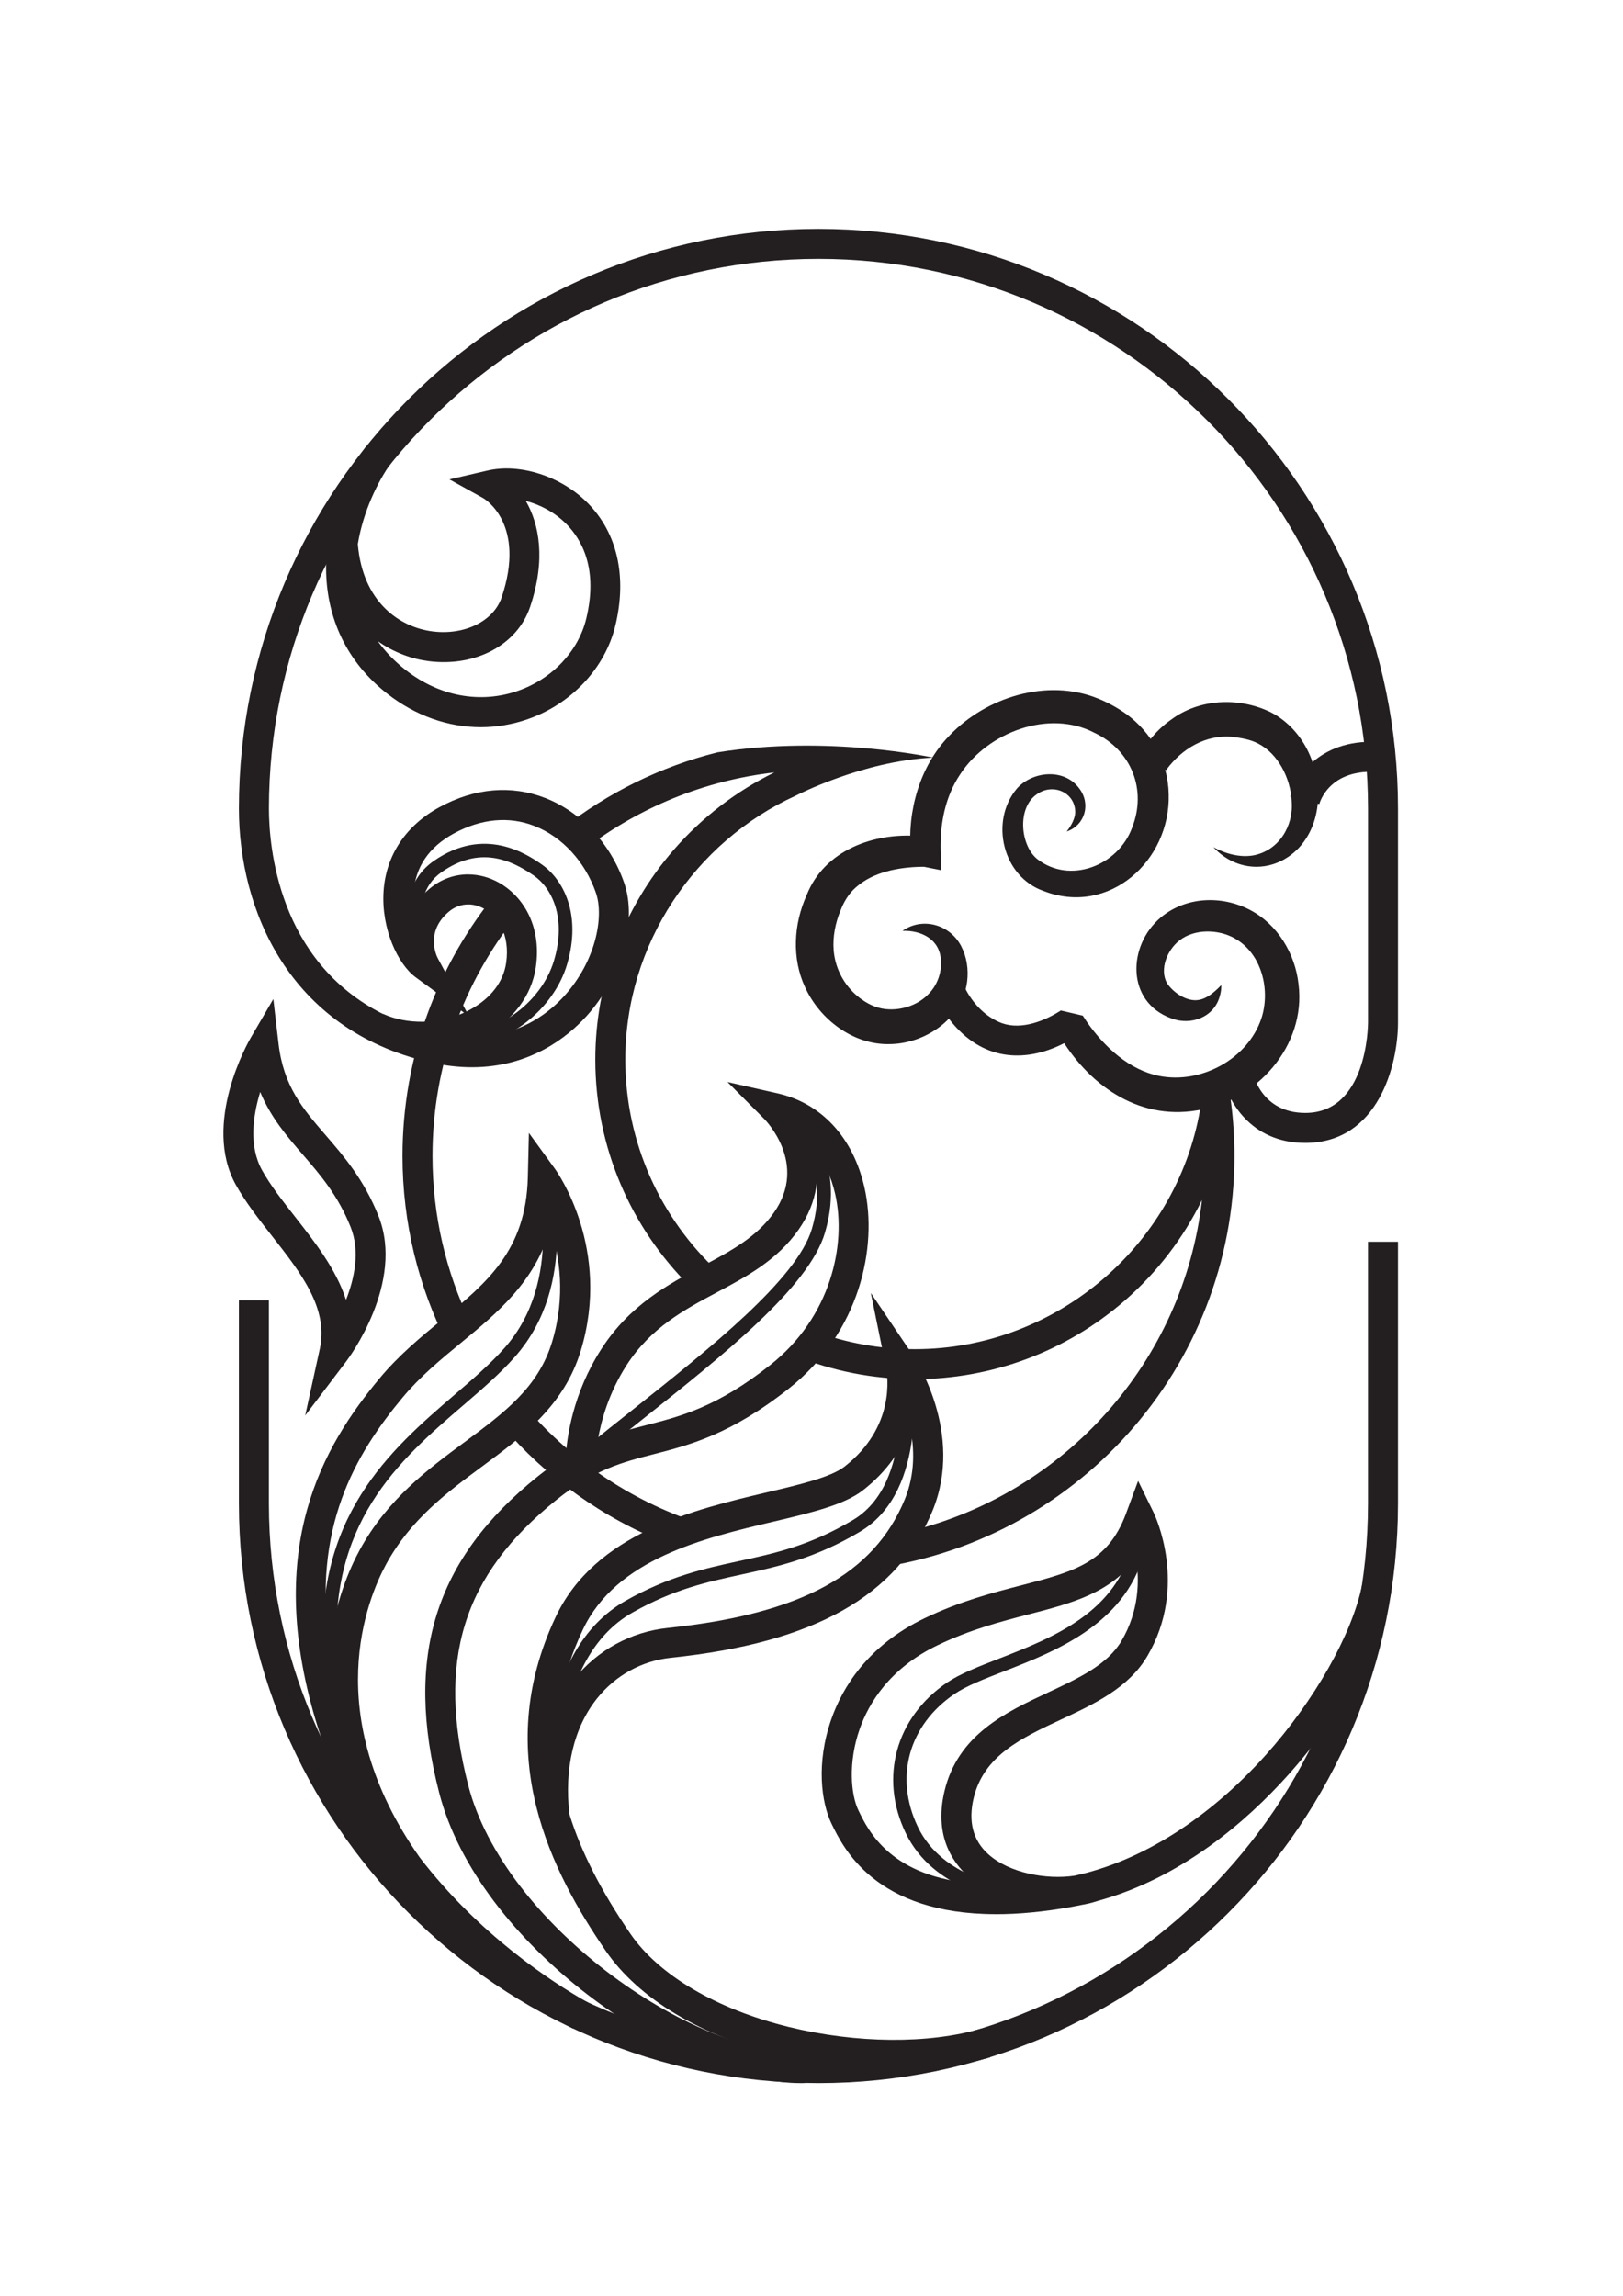 <?xml version="1.0" encoding="UTF-8"?>
<svg id="Layer_2" xmlns="http://www.w3.org/2000/svg" version="1.1" viewBox="0 0 595.28 841.89">
  <!-- Generator: Adobe Illustrator 29.0.1, SVG Export Plug-In . SVG Version: 2.1.0 Build 192)  -->
  <defs>
    <style>
      .st0 {
        fill: #231f20;
      }

      .st1 {
        stroke-width: 5px;
      }

      .st1, .st2 {
        fill: none;
        stroke: #231f20;
        stroke-miterlimit: 10;
      }

      .st2 {
        stroke-width: 11px;
      }
    </style>
  </defs>
  <path class="st0" d="M478.75,419.12c-20.31,0-28.67-15.93-30.26-24.36l10.81-2.03c.31,1.54,3.56,15.39,19.45,15.39,22.64,0,23-31.75,23.01-33.1v-78.52c0-111.14-90.42-201.56-201.56-201.56s-201.56,90.42-201.56,201.56c0,13.89,3.35,55.93,41.75,75.31l.02-.05c8.95,4.06,20.37,3.86,29.78-.4l-17.75-13c-6.5-4.75-12.67-17.85-11.75-31.56.88-13.16,8.18-24.11,20.54-30.82,12.92-7.02,26.3-8.17,38.72-3.35,13.21,5.13,24.05,16.81,29.02,31.24,4.82,14.01-.98,34.49-13.8,48.69-6.9,7.65-20.66,18.8-42.06,18.81-4.86,0-10.12-.58-15.78-1.9-51.39-12.01-69.7-55.9-69.7-92.98,0-117.21,95.36-212.56,212.56-212.56s212.56,95.36,212.56,212.56v78.53c0,15.25-7.11,44.1-34.01,44.1ZM171.7,320.66c3.81,0,7.68,1,11.31,3.02,8.06,4.5,15.84,15.01,13.52,31.02-1.49,10.28-8.31,19.44-18.69,25.12-.19.11-.39.21-.58.31,14.95-1.33,24.66-9.32,29.75-14.95,11.55-12.79,14.58-28.99,11.57-37.74-3.93-11.41-12.38-20.59-22.61-24.57-9.3-3.62-19.5-2.66-29.48,2.76-9.2,5-14.18,12.36-14.82,21.89-.11,1.71-.08,3.39.07,5.01,1.42-2.3,3.34-4.55,5.86-6.67,4.12-3.45,9.06-5.21,14.11-5.21ZM171.72,331.67c-2.53,0-4.98.88-7.06,2.63-8.74,7.33-4.61,16.08-4.11,17.05l10.54,19.58c.5-.24.99-.49,1.47-.76,7.43-4.06,12.08-10.12,13.08-17.05,1.52-10.49-3.13-17.13-7.99-19.84-1.94-1.08-3.96-1.62-5.93-1.62Z"/>
  <path class="st0" d="M300.19,763.9c-117.21,0-212.56-95.36-212.56-212.56v-74.52h11v74.52c0,111.14,90.42,201.56,201.56,201.56s201.56-90.42,201.56-201.56v-95.97h11v95.97c0,117.21-95.36,212.56-212.56,212.56Z"/>
  <g>
    <path class="st0" d="M172.51,485.02c-8.9-18.51-13.88-39.24-13.88-61.11,0-33.3,11.56-63.95,30.88-88.15-.75-1.13-1.53-2.23-2.37-3.28-1.04-1.3-2.14-2.54-3.31-3.72-.51-.52-1.04-1.02-1.59-1.51-21.62,26.33-34.61,60-34.61,96.65,0,24.61,5.87,47.88,16.26,68.49,3.09-2.19,6.1-4.47,8.62-7.38Z"/>
    <path class="st0" d="M342.23,277.83s-38.36-8.44-79.04-1.94c-21.03,5.26-40.34,14.89-56.91,27.87.66.19,1.3.43,1.91.71,2.8,1.27,5.23,3.8,6.47,6.72,19.74-15.01,43.51-24.97,69.38-27.93-13.96,6.84-26.54,16.45-36.92,28.37-18.55,21.31-28.77,48.63-28.77,76.92,0,32.38,13.2,61.73,34.49,82.96,3.36-1.93,7.04-3.34,10.39-5.26-20.83-19.4-33.88-47.05-33.88-77.7,0-42.28,25.47-79.9,62.53-96.78h0s24.48-12.75,50.35-13.94Z"/>
    <path class="st0" d="M450.64,397.58c-3.22,1.72-6.74,3-9.64,3.94l-.39,2.67c-7.62,51.63-52.78,90.56-105.05,90.56-12.86,0-25.19-2.3-36.6-6.5-2.07,2.71-4.21,5.37-6.4,7.98-.32.38-.66.68-1.02.93,13.6,5.53,28.46,8.59,44.03,8.59,28.29,0,55.6-10.22,76.92-28.77,11.92-10.38,21.53-22.97,28.37-36.92-6.78,59.43-50.51,107.81-107.59,121.52-.17,1-.62,1.98-1.47,2.82-4.09,4.06-8.4,8.06-13.38,10.98,75.57-9.03,134.35-73.51,134.35-151.47,0-6.55-.42-13.15-1.25-19.62l-.86-6.71Z"/>
    <path class="st0" d="M246.49,564.5c4.02-1.68,8.02-3.58,12.06-5.28-25.68-7.92-48.27-22.96-65.44-42.81-2.83,2.35-5.74,4.6-8.85,6.56,16.12,18.84,36.75,33.71,60.19,42.94.53-.57,1.2-1.07,2.04-1.41Z"/>
  </g>
  <path class="st0" d="M176.34,266.67c-11.99,0-23.9-4.17-34.25-12.24-30.4-23.71-26.9-63.68-7.72-90.91l8.99,6.33c-4.89,6.94-10.17,17.75-12.12,29.67,1.77,21.29,15.33,30.52,27.49,32.04,11.7,1.47,22.34-3.79,25.27-12.5,9.02-26.77-6.06-35.98-6.71-36.36l-12.43-6.9,13.89-3.23c11.92-2.8,27.02,2.05,36.73,11.81,10.94,11,14.57,27,10.22,45.04-3.75,15.54-16.05,28.69-32.1,34.3-5.67,1.98-11.48,2.95-17.28,2.95ZM138.57,235.12c2.65,3.74,6.03,7.31,10.28,10.63,12.35,9.63,27.35,12.4,41.14,7.58,12.57-4.39,22.16-14.54,25.04-26.49,4.38-18.19-1.57-28.91-7.33-34.71-4.36-4.38-9.71-7.11-14.84-8.43,4.84,8.41,7.48,21.31,1.57,38.86-4.67,13.87-19.91,22.06-37.07,19.91-6.15-.77-12.82-3.11-18.79-7.35Z"/>
  <path class="st0" d="M210.19,743.93c-13.21-7.48-32.86-20.51-51.48-40.14-1.56-1.64-3.08-3.31-4.57-4.98l-.3.25c-2.59-3.11-5.04-6.24-7.33-9.39-14.21-18.1-24.55-37.92-30.82-59.13-18.73-63.36,2.73-100.12,23.52-125.08,7.09-8.51,15.1-15.11,22.85-21.49,16.58-13.65,30.89-25.44,31.54-52.23l.39-16.28,9.56,13.18c.85,1.18,20.78,29.27,9.49,66.61-6.13,20.26-21.38,31.54-36.13,42.45-12.94,9.57-26.32,19.47-35.28,35.9-6.79,12.44-24.68,55.14,12.34,107.58,21.64,28.16,48,45.43,61.66,53.17l-5.42,9.57ZM201.89,450.39c-5.69,19.71-19.45,31.04-32.85,42.07-7.35,6.05-14.96,12.32-21.39,20.04-17.34,20.82-33.31,47.79-26.68,91.64,1.83-16.58,7.26-28.96,10.99-35.8,10.13-18.57,25.15-29.68,38.4-39.48,14.53-10.75,27.07-20.03,32.14-36.79,5.06-16.74,2.77-31.41-.61-41.67Z"/>
  <path class="st0" d="M294.05,763.91c-46.44,0-118.72-51.1-132.97-106.49-12.82-49.85-1.68-85.61,36.1-115.96,3.61-2.9,7.03-5.3,10.32-7.31.41-6.82,2.52-23.04,13.01-39.37,10.45-16.27,24.7-23.86,37.26-30.56,10.2-5.43,19.83-10.57,26.17-19.66,12.41-17.79-3.04-33.65-3.71-34.32l-13.41-13.45,18.51,4.19c16.03,3.64,27.59,16.21,31.73,34.48,4.96,21.89-1.7,53.19-27.75,73.75-21.26,16.78-36.2,20.62-49.37,24.01-11.79,3.03-21.97,5.65-35.87,16.81-34.41,27.64-44.08,58.94-32.33,104.64,13,50.57,81.54,98.98,123.25,98.22l.2,11c-.38,0-.76.01-1.14.01ZM298.68,421.56c2.14,8.66,1.49,18.95-5.72,29.29-7.86,11.26-19.12,17.27-30.02,23.07-11.94,6.36-24.28,12.94-33.18,26.8-6.53,10.17-9.31,20.4-10.49,27.43,6.29-2.59,12.16-4.1,17.92-5.58,12.72-3.27,25.86-6.65,45.3-21.99,22.28-17.59,28.03-44.16,23.84-62.69-1.46-6.47-4.08-12-7.64-16.33Z"/>
  <path class="st0" d="M327.9,759c-13.43,0-27.6-1.68-41.27-5.04-29.49-7.25-52.4-20.97-64.51-38.63-19.34-28.21-42.28-71.59-18.31-122.39,14.53-30.8,50.88-39.39,77.42-45.67,12.09-2.86,23.51-5.56,28.49-9.43,18.63-14.49,15.94-33.03,15.21-36.6l-5.53-27.1,15.48,22.92c.78,1.15,18.87,28.48,7.16,56.92-12.89,31.3-43.37,48.44-95.92,53.93-10.71,1.12-20.35,6.42-27.15,14.94-8.5,10.64-12.09,25.74-10.1,42.51,4.3,13.85,11.72,28.3,22.33,43.76,10.43,15.21,31.6,27.67,58.06,34.17,24.87,6.11,51.31,6.33,70.75.6l3.11,10.55c-10.34,3.05-22.44,4.58-35.21,4.58ZM333.78,523.24c-2.92,8.14-8.37,16.33-17.29,23.27-6.88,5.35-18.85,8.18-32.72,11.46-25.72,6.08-57.73,13.64-70,39.66-4,8.48-6.73,16.92-8.17,25.42,1.42-2.49,3.01-4.86,4.78-7.07,8.65-10.83,20.94-17.58,34.6-19.01,48.76-5.1,75.55-19.65,86.89-47.18,3.82-9.29,3.57-18.66,1.91-26.54Z"/>
  <path class="st0" d="M365.3,701.94c-44.34,0-56.06-24.36-60.37-33.29-3.59-7.45-5.74-21.93-.01-38.24,3.97-11.31,13.14-26.91,34.25-37.02,12.99-6.22,24.91-9.32,35.42-12.04,19.09-4.96,31.7-8.23,38.39-26.27l4.46-12.02,5.64,11.52c.53,1.09,12.87,26.95-2.24,52.69-6.87,11.71-19.49,17.6-31.69,23.3-14.57,6.81-28.33,13.24-32.04,28.8-2.04,8.59-.25,15.5,5.32,20.54,7.76,7.02,21.53,9.46,31.66,7.93,24.31-5.2,49.08-20.79,70.07-44.16,17.87-19.9,31.76-44.38,35.39-62.38l10.78,2.17c-4.05,20.09-18.61,45.98-37.99,67.56-15.11,16.83-39.03,37.71-69.93,46.12-1.85.62-3.86,1.1-5.99,1.45-1.11.24-2.22.46-3.35.66-10.45,1.88-19.66,2.69-27.77,2.69ZM416.67,571.43c-9.5,12.82-23.56,16.47-39.31,20.55-10.03,2.6-21.4,5.55-33.43,11.32-17.71,8.48-25.34,21.4-28.62,30.74-4.29,12.23-3.25,24.03-.46,29.83,3.62,7.51,11.92,24.74,43.59,26.88-1.18-.83-2.31-1.72-3.37-2.68-6.04-5.46-12.44-15.31-8.65-31.25,4.94-20.74,22.55-28.96,38.09-36.22,11.17-5.22,21.72-10.15,26.86-18.91,6.45-10.98,6.6-22.16,5.31-30.26Z"/>
  <path class="st0" d="M111.94,519.09l5.35-24.4c3.27-14.91-6.87-27.85-17.61-41.55-4.71-6.01-9.58-12.23-13.14-18.59-12.62-22.57,4.67-52.7,5.41-53.97l8.3-14.22,1.91,16.36c1.83,15.67,8.96,23.92,17.21,33.47,6.62,7.66,14.13,16.35,19.45,29.72,9.74,24.47-10.91,52.11-11.79,53.28l-15.1,19.9ZM95.44,400.43c-2.68,8.75-4.24,19.91.7,28.75,3.14,5.62,7.54,11.23,12.2,17.18,7.19,9.18,14.99,19.14,18.57,30.32,3.16-8.03,5.2-17.91,1.7-26.69-4.64-11.66-11.21-19.25-17.56-26.6-5.77-6.68-11.67-13.5-15.62-22.96Z"/>
  <path class="st0" d="M445.04,310.68c4.68,2.54,9.96,3.82,14.62,3.01,9.3-1.73,14.84-10.66,14.09-19.87-.39-8.39-4.96-17.5-12.43-21.22-2.77-1.43-6.02-1.96-9.08-2.36-9.99-1.01-18.83,4.32-24.57,12.21,0,0-9.52-5.51-9.52-5.51,2.96-5.67,7.14-10.23,12.43-13.77,10.31-7.07,24.39-7.41,35.53-1.96,6.2,3.19,11.04,8.63,13.91,14.83,5.17,11.16,4.97,25.67-3.73,34.98-9.08,9.37-22.65,8.95-31.25-.34h0Z"/>
  <path class="st0" d="M391.26,304.89c1.76-2.26,3.03-4.73,3.12-7-.02-7.43-8.33-10.84-14.12-6.6-7.23,4.94-6.09,18.56.1,23.68,12.08,9.47,29.79,2.43,34.85-11.4,5.52-13.88-.19-28.42-13.77-34.83-16.76-8.76-39.11-.17-49.13,15-5.64,8.3-7.59,18.33-7.3,28.35,0,0,.22,7.03.22,7.03l-6.33-1.26s-1.02,0-1.02,0c-8.36.16-17.66,1.92-23.96,7.54-2.56,2.22-4.35,5.17-5.56,8.31-1.94,4.56-3,9.87-2.59,14.76.58,7.28,4.46,13.98,10.45,18.15,2.99,2.07,6.23,3.42,9.97,3.52,5.19.19,10.83-1.84,14.4-5.65,3.2-3.23,4.87-7.87,4.51-12.39-.41-7.62-7.07-10.97-14.08-10.76,7.24-5.11,17.34-2.45,21.53,5.64,2.07,4,2.72,8.55,2.17,12.97-1.76,13.64-15.44,22.91-28.61,22.93-13.19.27-25.44-9.05-30.81-20.82-4.96-10.62-4.22-23.2.52-33.7,6.47-16.58,24.66-23.12,41.22-21.77,1.11.08,1.94.17,3.11.34,0,0-6.11,5.77-6.11,5.77-1.28-15.27,3.26-31.71,14.14-42.9,13.45-14.15,35.85-21.17,54.42-13.69,3.65,1.44,7.23,3.43,10.43,5.69,9.46,6.87,15.43,17.72,15.62,29.46.69,24.34-21.88,44.77-45.85,35.49-15.09-5.25-19.9-25.58-9.83-37.57,5.72-6.41,17.24-7.51,22.74-.23,4.49,5.65,2.39,13.6-4.44,15.97h0Z"/>
  <path class="st0" d="M353.37,361.15c2.6,5.73,7.05,10.92,12.82,13.52,7.1,3.37,15.95.26,22.41-3.8,0,0,.48-.32.48-.32l8.06,1.9c.39.63,1.22,1.89,1.65,2.5,6.36,9.03,15.42,17.46,26.42,19.61,15.28,3.03,32.44-6.18,37.43-21.08,3.43-10.43.15-23.88-9.83-29.4-5.9-3.36-14.72-3.52-20.16.75-4.46,3.39-7.5,10.53-4.62,15.73,2.17,3.19,6.04,5.85,9.64,6.19,3.97.41,7.36-2.51,10.28-5.51,0,1.25-.12,2.54-.48,3.78-1.97,7.97-10.57,11.19-17.86,8.43-16.64-6.03-16.1-26.76-3.85-37.03,9.17-7.65,22.3-8.14,32.65-2.77,10.2,5.31,16.63,16.09,17.86,27.25,2.85,22.66-15.47,43.05-37.36,46.3-21.77,3.64-40.06-9.7-50.5-27.78-.33-.59-.61-1.08-.99-1.83l8.06,1.9c-.63.44-1.13.75-1.73,1.13-13.89,8.49-29.59,9.52-41.83-2.63-3.6-3.54-6.47-7.66-8.55-12.24,0,0-.25-.59-.25-.59l10.24-4.01h0Z"/>
  <path class="st0" d="M483.89,294.87l-10.65-2.76c2-7.72,11.6-21.83,33.65-19.91l-.95,10.96c-18.39-1.6-21.91,11.17-22.05,11.71Z"/>
  <path class="st0" d="M164.48,384.55c-1.8,0-3.62-.1-5.49-.3l.54-4.97c22.36,2.45,39.16-12.05,43.63-26.93,4.82-16.07-.98-26.91-7.41-31.31-8.37-5.73-19.79-11.04-33.87-1.17-14.1,9.89-4.03,32.79-3.92,33.02l-4.56,2.06c-.49-1.09-11.88-26.9,5.61-39.17,18.72-13.13,34.41-2.4,39.56,1.13,7.82,5.35,14.97,18.22,9.37,36.88-4.67,15.57-21.19,30.77-43.47,30.77Z"/>
  <path class="st0" d="M118.81,609.44c-4.3-53.02,24.56-77.86,47.75-97.83,6.89-5.93,13.4-11.54,18.57-17.39,21.98-24.89,11.67-61.28,11.56-61.64l4.8-1.4c.47,1.6,11.18,39.42-12.61,66.36-5.4,6.11-12.03,11.83-19.06,17.87-23.5,20.23-50.12,43.15-46.03,93.63l-4.98.4Z"/>
  <path class="st0" d="M205.53,545.1l-3.29-3.76c8.62-7.56,18.81-15.65,29.6-24.21,28.39-22.54,60.56-48.09,65.96-66.56,7.08-24.22-7.27-36.69-7.89-37.21l3.21-3.84c.72.6,17.51,14.98,9.48,42.45-5.84,20-37.26,44.94-67.65,69.07-10.74,8.53-20.88,16.58-29.41,24.05Z"/>
  <path class="st0" d="M200.34,657.25c-.16-2.11-3.49-51.84,29.18-70.28,15.82-8.93,28.88-11.77,41.51-14.51,13.34-2.9,25.94-5.64,41.85-15.08,22.73-13.5,16.56-53.94,16.5-54.35l4.94-.79c.29,1.8,6.78,44.21-18.88,59.44-16.6,9.86-30.2,12.81-43.34,15.67-12.83,2.79-24.95,5.42-40.11,13.98-29.93,16.9-26.69,65.07-26.65,65.55l-4.99.37Z"/>
  <path class="st0" d="M369.56,696.66c-1.1-.11-27.05-2.94-37.41-24.55-9.68-20.19-3.59-42.32,15.15-55.06,4.77-3.24,11.41-5.83,19.11-8.82,19.35-7.52,43.44-16.88,48.96-42.24l4.88,1.06c-6.09,27.99-32.65,38.31-52.04,45.84-7.41,2.88-13.81,5.37-18.11,8.29-16.87,11.48-22.15,30.62-13.45,48.77,9.13,19.05,33.16,21.72,33.4,21.74l-.5,4.97Z"/>
  <path class="st2" d="M-754.47,376.76c21.08,9.56,49.89-1.74,52.96-22.84,3.28-22.59-17.36-34.38-29.96-23.83s-5.45,23.83-5.45,23.83c-8.85-6.47-19.4-38.13,8.17-53.11s52.21,2.46,59.91,24.85c7.71,22.39-16.68,69.79-65.19,58.45-48.51-11.34-65.45-52.58-65.45-87.62,0-114.36,92.71-207.06,207.06-207.06s207.06,92.71,207.06,207.06v78.53s0,38.6-28.51,38.6c-21.12,0-24.85-19.87-24.85-19.87"/>
  <path class="st2" d="M-799.47,476.81v74.52c0,114.36,92.71,207.06,207.06,207.06s207.06-92.71,207.06-207.06v-95.97"/>
  <path class="st2" d="M-557.04,500.25c-61.69,0-111.7-50.01-111.7-111.7,0-56.1,41.36-102.54,95.26-110.49-6.19-.8-12.51-1.21-18.92-1.21-81.22,0-147.06,65.84-147.06,147.06s65.84,147.06,147.06,147.06,147.06-65.84,147.06-147.06c0-6.41-.41-12.72-1.21-18.92-7.95,53.89-54.39,95.26-110.49,95.26Z"/>
  <path class="st2" d="M-753.73,166.68c-15.47,21.97-23.53,59.91,6.6,83.4,30.13,23.49,68.06,6.46,74.91-21.96,9.35-38.81-22.99-54.3-40.35-50.21,0,0,19.91,11.06,9.19,42.89-8.51,25.25-60.09,24-63.49-21.3"/>
  <path class="st2" d="M-679.69,739.14c-28.62-16.21-74.58-51.44-91.94-110.16-17.36-58.72.55-93.69,22.47-120s54.64-34.72,55.66-77.11c0,0,19.31,26.64,8.68,61.79s-50.81,40.34-70.98,77.32c-13.58,24.9-21.93,72.8,21.28,124.56"/>
  <path class="st2" d="M-597.51,758.4c-43.4.8-114.89-48.74-128.68-102.35-13.79-53.62,3.06-85.28,34.21-110.3,31.15-25.02,46.47-10.21,85.28-40.85,38.81-30.64,34.21-90.38-1.79-98.55,0,0,19.66,19.4,4.34,41.36-15.32,21.96-45.28,21.96-63.32,50.04-12.73,19.82-12.23,39.59-12.23,39.59"/>
  <path class="st2" d="M-531.03,749.15c-40.94,12.09-110.39-1.19-134.9-36.94-24.51-35.74-38.02-74.24-17.87-116.94,20.15-42.7,86.59-39.32,104.32-53.11s19.27-32,17.22-42.04c0,0,17.35,25.7,6.63,51.75-10.72,26.04-35.23,44.68-91.4,50.55-25.89,2.71-46.53,26.81-42.13,63.65"/>
  <path class="st2" d="M-387.65,582.37c-7.13,35.37-53.09,100.73-112.84,111.46s-75.57-13.79-82.21-27.57-4.6-50.55,31.66-67.91,64.85-9.7,76.6-41.36c0,0,11.74,24-2.04,47.49-13.79,23.49-56.68,21.45-64.34,53.62-7.66,32.17,31.66,39.83,49.24,33.72"/>
  <path class="st2" d="M-795.89,383.36s-16.6,28.43-5.36,48.51,36.77,39.15,31.32,64c0,0,19.77-26.05,11.06-47.91-11.49-28.85-33.45-33.96-37.02-64.6Z"/>
  <path class="st2" d="M-447.55,310.68s13.62,11.57,26.55,0c12.94-11.57,7.2-39.48-11.57-45.28-20.94-6.47-33.36,7.83-37.11,14.3"/>
  <path class="st2" d="M-501.34,304.89s6.81-4.43,4.43-11.23c-2.38-6.81-11.23-9.77-18.72-3.87-7.49,5.91-8.85,25.65,6.13,32.12,14.98,6.47,32-1.59,37.79-17.64,5.79-16.06,0-35.12-21.79-43.12s-61.96,7.66-59.57,51.23c0,0-26.89-3.06-36.43,16.34-9.53,19.4-2.38,37.11,11.91,44.94s34.04-1.36,34.89-17.36c.62-11.64-8.34-18.38-18.89-14.98"/>
  <path class="st2" d="M-544.35,363.15s5.05,12.89,17.64,17.31c12.6,4.43,26.38-5.45,26.38-5.45,0,0,12.26,23.15,33.87,26.04,21.62,2.89,39.22-11.94,43.06-27.57,4.77-19.4-5.65-35.39-26.89-37.62-17.87-1.87-24.17,18.89-18.38,27.4,4.96,7.3,18.21,12.43,24-2.04"/>
  <path class="st2" d="M-414.03,293.49s4.62-17.83,27.85-15.81"/>
  <path class="st1" d="M-736.91,353.91s-11.23-24.87,4.77-36.09,29.18-4.01,36.72,1.15c7.54,5.16,13.5,17.07,8.39,34.1s-23.65,31.18-46.3,28.7"/>
  <path class="st1" d="M-693.51,431.87s11.06,37.79-12.09,64c-23.15,26.21-71.15,46.3-65.7,113.36"/>
  <path class="st1" d="M-601.09,411.45s16.34,13.62,8.68,39.83c-7.66,26.21-64.1,63.72-96.31,91.95"/>
  <path class="st1" d="M-689.76,657.06s-3.75-50.04,27.91-67.91,51.57-10.72,83.4-29.62c24.5-14.54,17.69-56.89,17.69-56.89"/>
  <path class="st1" d="M-522.79,694.17s-25.53-2.55-35.4-23.15-2.21-40.68,14.3-51.91c16.51-11.23,61.11-15.83,69.11-52.6"/>
</svg>